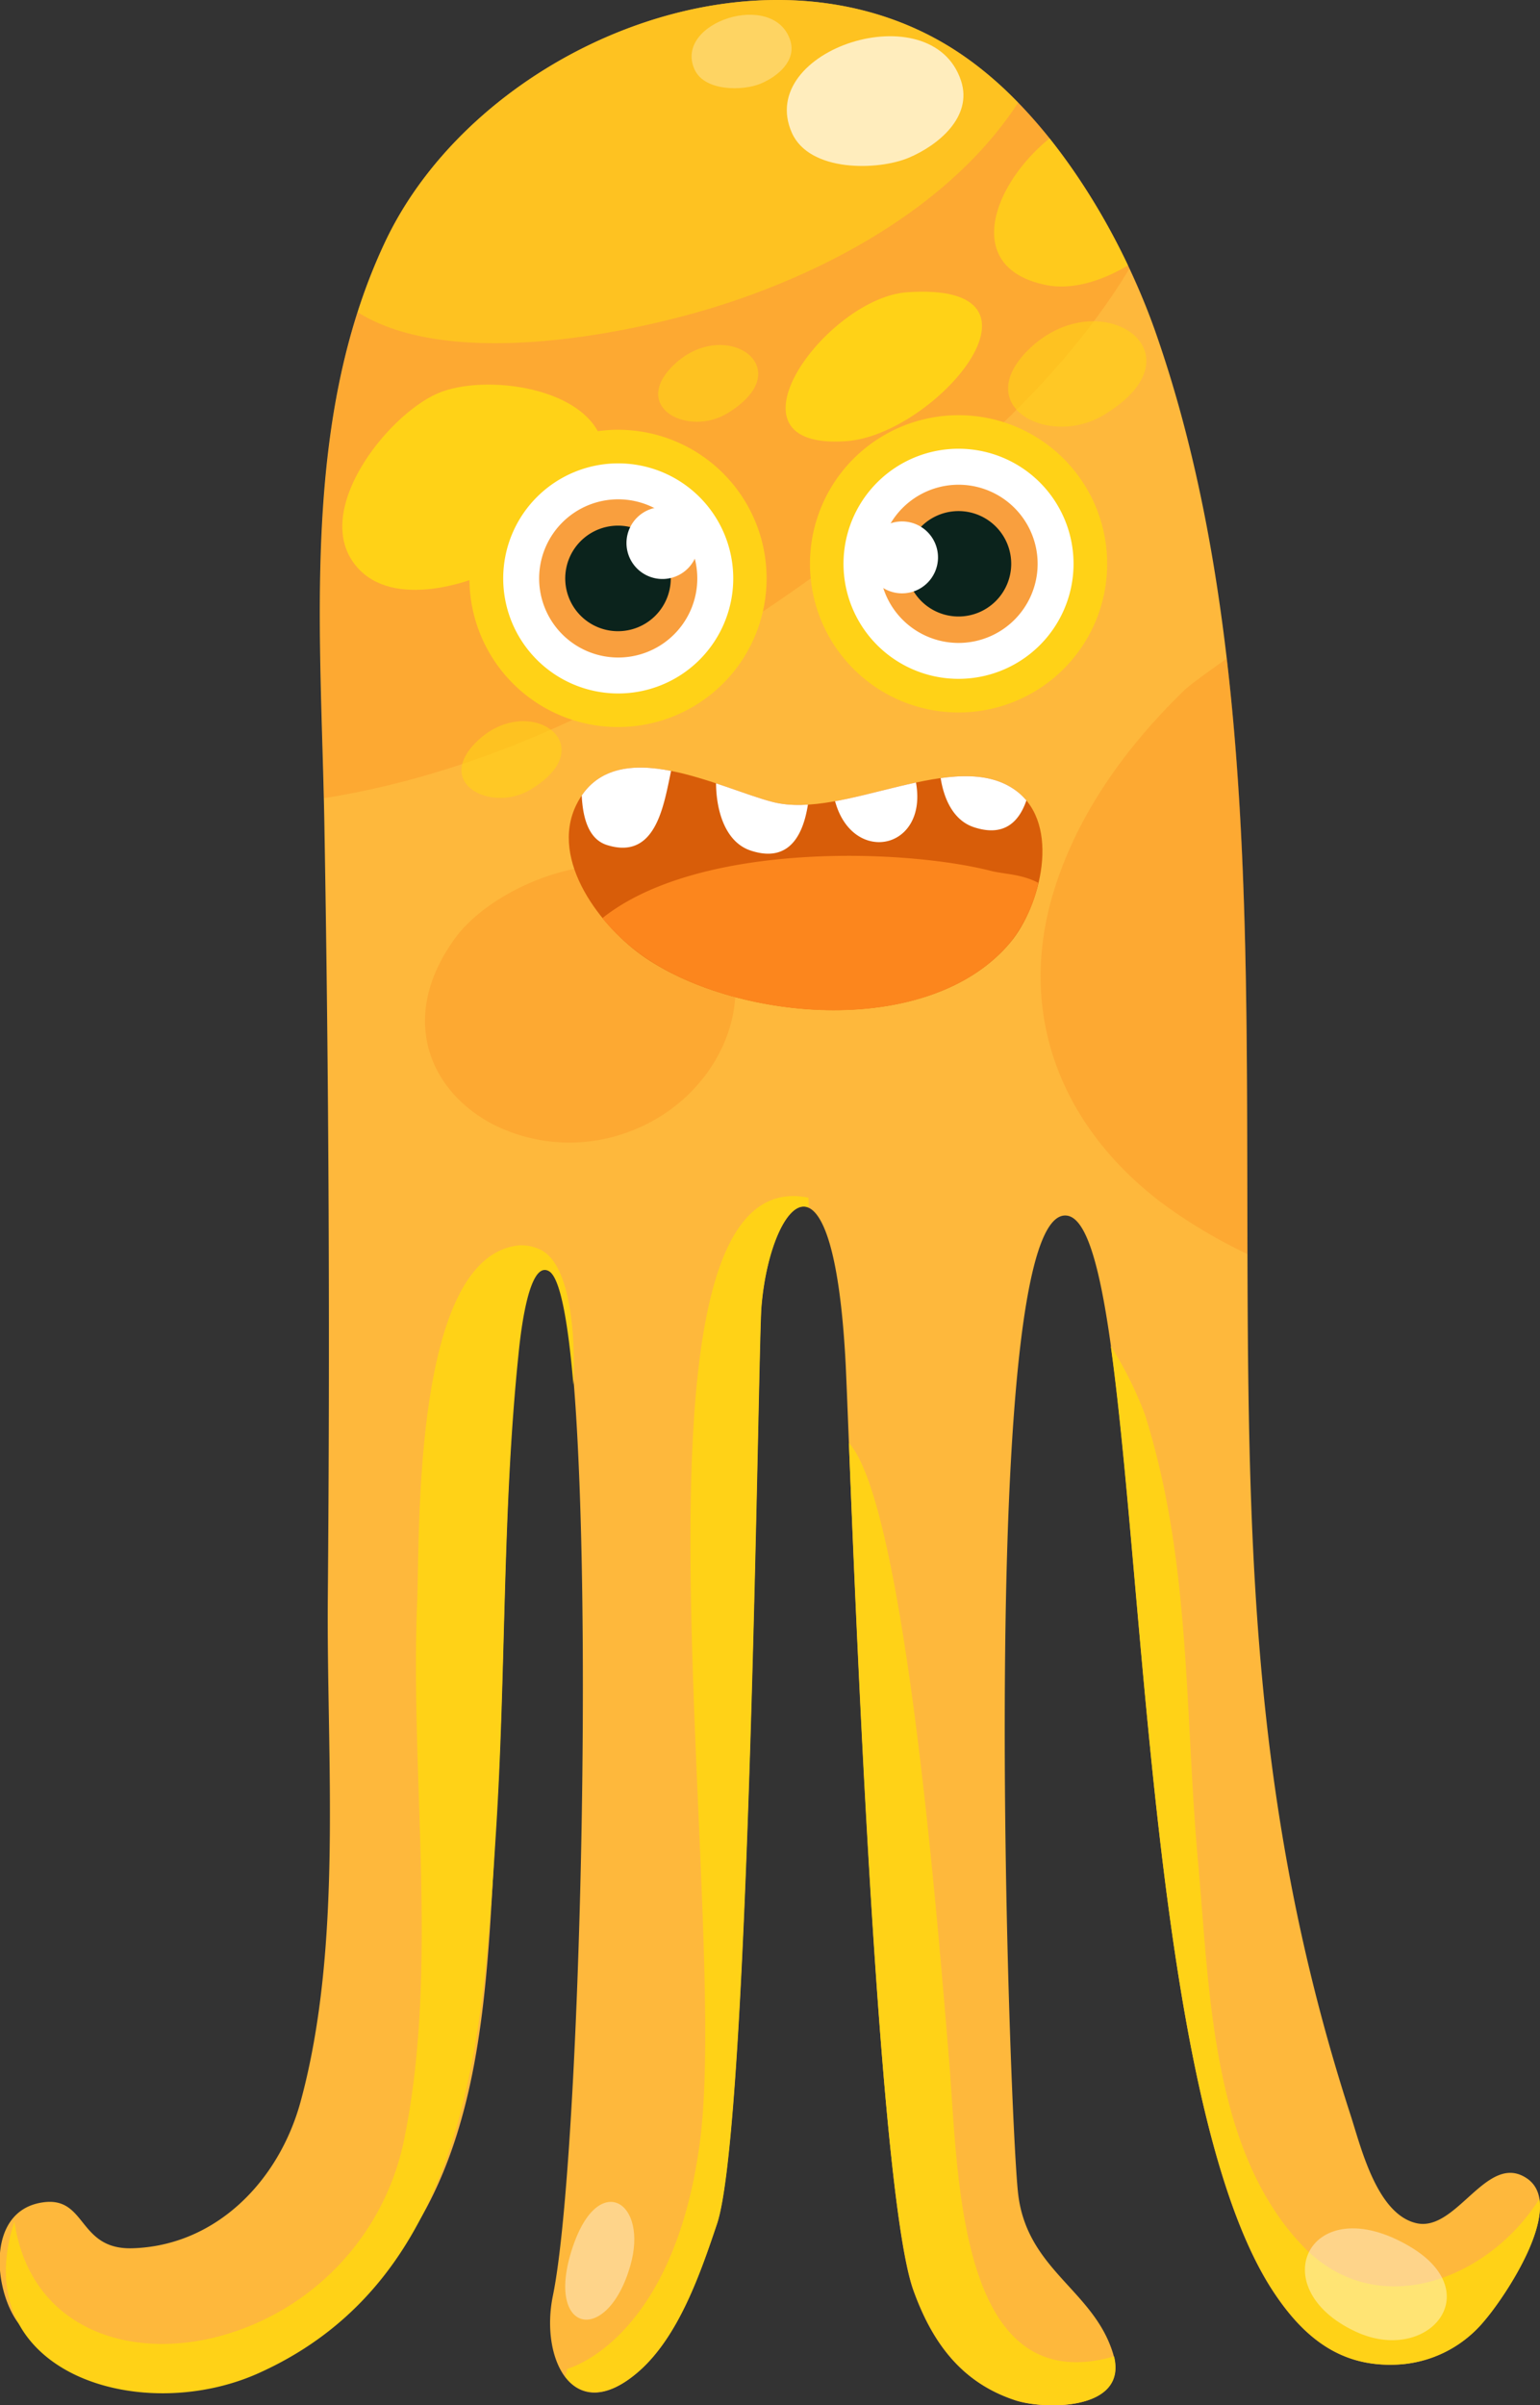 <svg xmlns="http://www.w3.org/2000/svg" viewBox="0 0 214.23 334.49">
  <rect x="0" y="0" width="214.23" height="334.49" fill="#333333" stroke="none"/>
  <defs>
    <clipPath id="clip-path">
      <path d="M93.36 107.21c5.1 1 10.45 3.37 14.13 4.32 9.92 2.56 25.59-7.82 33.92-1.52 6.24 4.72 3.32 16-.82 21-11.14 13.4-37.69 11.1-50.81 2.19-6.09-4.13-13.41-13.51-9.61-21.27 2.61-5.31 7.77-5.79 13.19-4.72z" fill="none"/>
    </clipPath>
  </defs>
  <g id="Layer_2" data-name="Layer 2">
    <g id="object">
      <path d="M212.74 303.19a3.37 3.37 0 0 0-.38-.28c-5.5-3.65-9.71 7.49-15.28 6.27s-7.78-10.68-9.22-15.1c-14.69-45.3-14.23-83.72-14.35-130.7-.1-38.16 0-80.85-12.79-117.27C155.59 31.55 145 13.82 131 5.85 104.23-9.49 66 7.27 53.56 33.68c-11.72 24.79-8.91 54.06-8.44 80.68q.95 54 .48 108c-.18 22.19 2.13 48.31-3.81 70-3 10.89-11.68 19.93-23.34 20.3-7.71.24-6.33-7.34-12.58-6.37-8 1.23-6.69 12.71-3.09 17.07 12.93 15.63 35.46 7 47.37-4.23C67.8 302.49 67.61 276 69 253.67c1.4-21.93.86-44.07 3.1-65.95.07-.68 1.11-13.78 4.26-11.93 7.24 4.25 5.12 121.29.55 143.48-1.83 8.89 2.94 18.38 11.92 10.54 5.58-4.88 8.6-13.71 10.89-20.52 4.58-13.63 5.7-121.67 6.18-127.51 1.19-14.63 10-25.17 11.73 7.71.49 9.23 3.89 113.57 9.42 129 2.59 7.21 6.64 12.85 14.2 15.32 4.08 1.34 16.1 1.49 13.55-6.63-2.75-8.77-12-11.55-13.18-22.21-1.24-11.11-5.87-137.42 6.78-135.92 11.56 1.38 7 117.11 28.84 149.81 4 6 8.92 10.12 16.41 10a16.75 16.75 0 0 0 12.85-6.14c2.77-3.22 11.1-15.47 6.24-19.53z" fill="#feb83c"/>
      <path class="cls-3" fill="#fc861d" opacity="0.3" d="M111.22 81.55c16.6-11.69 35-26.1 45.9-44.2C151.33 25 142.24 12.27 131 5.85 104.23-9.49 66 7.27 53.56 33.68 42.37 57.45 44.48 85.32 45.09 111c24.02-3.8 46.36-15.55 66.13-29.45z"/>
      <path class="cls-4" fill="#ffd217" d="M71 78.19c4.66-2.65 14.14-9.54 13-15.9-1.57-8.54-16.78-10.44-23.24-7.53-7.09 3.19-17.61 16.6-11.1 24.1 5 5.77 15.78 2.5 21.34-.67zM117.82 61.34c12.31-.93 30.51-22.19 8.4-20.7-11.3.77-26.85 22.1-8.4 20.7z"/>
      <path class="cls-5" fill="#ffd217" opacity="0.6" d="M145.5 59.12a11.34 11.34 0 0 0 8-1.38c14.38-8.62-.49-18.78-10.38-9.16-5.39 5.28-2.43 9.54 2.38 10.54zM95.36 58.49a8.13 8.13 0 0 0 5.8-1c10.39-6.28-.35-13.68-7.5-6.67-3.92 3.84-1.78 6.95 1.7 7.67zM68 110.8a8.16 8.16 0 0 0 5.81-1c10.39-6.28-.35-13.67-7.5-6.66-3.94 3.86-1.8 6.93 1.69 7.66z"/>
      <path d="M145.65 39.66c3.47.67 7.57-.54 11.26-2.75A91.83 91.83 0 0 0 146 19.25c-8 6.48-12.19 18.12-.35 20.41z" opacity=".8" fill="#ffd217"/>
      <path class="cls-5" fill="#ffd217" opacity="0.6" d="M49.77 43.43c11.73 7.35 33.28 3.75 45.7.42 16.85-4.52 35.68-14 45.73-28.92.14-.22.28-.44.43-.65A48.65 48.65 0 0 0 131 5.85C104.23-9.49 66 7.27 53.56 33.68a78.52 78.52 0 0 0-3.79 9.75z"/>
      <path class="cls-4" fill="#ffd217" d="M106.64 80.71a20.67 20.67 0 1 1-20.39-20.94 20.66 20.66 0 0 1 20.39 20.94z"/>
      <path class="cls-7" fill="#fff" d="M102 80.65a16 16 0 1 1-15.81-16.21A16 16 0 0 1 102 80.65z"/>
      <path class="cls-8" fill="#f99f3e" d="M97 80.58a11 11 0 1 1-10.88-11.14A11 11 0 0 1 97 80.58z"/>
      <path class="cls-9" fill="#0b231c" d="M93.31 80.53a7.34 7.34 0 1 1-7.23-7.43 7.34 7.34 0 0 1 7.23 7.43z"/>
      <path class="cls-7" fill="#fff" d="M97.15 75.59a5 5 0 1 1-4.93-5.07 5 5 0 0 1 4.93 5.07z"/>
      <path class="cls-4" fill="#ffd217" d="M118.93 63.6a20.67 20.67 0 1 1-.4 29.22 20.66 20.66 0 0 1 .4-29.22z"/>
      <path class="cls-7" fill="#fff" d="M122.18 66.94a16 16 0 1 1-.3 22.63 16 16 0 0 1 .3-22.63z"/>
      <path class="cls-8" fill="#f99f3e" d="M125.67 70.53a11 11 0 1 1-.21 15.55 11 11 0 0 1 .21-15.55z"/>
      <path class="cls-9" fill="#0b231c" d="M128.23 73.15a7.33 7.33 0 1 1-.14 10.37 7.34 7.34 0 0 1 .14-10.37z"/>
      <path class="cls-7" fill="#fff" d="M122 73.93a5 5 0 1 1-.1 7.07 5 5 0 0 1 .1-7.07z"/>
      <path d="M110.16 18.48c2.46 5.5 12 5.25 16.25 3.46 4.08-1.72 8.94-5.67 7.28-10.71-4.05-12.31-28.69-4.36-23.53 7.25z" opacity=".7" fill="#fff"/>
      <path class="cls-3" fill="#fc861d" opacity="0.3" d="M68.43 156.28c-8.7-4.62-13.11-14.8-5.13-25.8 5.11-7 19.18-12.81 27.8-8.88 17.86 8.14 12.64 29.63-3.39 35.71a23.53 23.53 0 0 1-19.28-1.03z"/>
      <path d="M96.61 9.64c1.39 3.12 6.8 3 9.19 2s5.06-3.21 4.12-6.06c-2.29-7-16.24-2.5-13.31 4.06z" fill="#fff" opacity=".3"/>
      <path d="M93.36 107.21c5.1 1 10.45 3.37 14.13 4.32 9.92 2.56 25.59-7.82 33.92-1.52 6.24 4.72 3.32 16-.82 21-11.14 13.4-37.69 11.1-50.81 2.19-6.09-4.13-13.41-13.51-9.61-21.27 2.61-5.31 7.77-5.79 13.19-4.72z" fill="#d85d09"/>
      <path d="M140.59 131a20.66 20.66 0 0 0 3.86-8.22c-2.39-1.26-4.72-1.19-6.65-1.68-12.3-3.12-40.71-4-54 6.58a28.61 28.61 0 0 0 6 5.51c13.1 8.95 39.65 11.25 50.79-2.19z" fill="#fc861d"/>
      <g clip-path="url(#clip-path)">
        <path class="cls-7" fill="#fff" d="M81.32 102.13c0 3.11-2.13 13.75 3.13 15.39 8.07 2.53 8.08-8.72 9.5-12.55zM125.63 103.91c.12.23.22.46.33.68a2.79 2.79 0 0 0-.33-.68zM126 104.59a8.28 8.28 0 0 1 .05 1.82l-10.37 1.24c.18 14.7 17.11 11.18 10.32-3.06zM112.53 103.31c-1.12-.6-.75.44-1.23.56l-10.66-.81c-1.8 4-1.66 13.44 3.8 15.23 8.75 2.88 8.56-9.44 8.09-14.98zM143.58 100.06c-1.13-.6-.75.44-1.23.56l-10.66-.81c-1.8 4-1.67 13.44 3.8 15.23 8.75 2.88 8.51-9.44 8.09-14.98z"/>
      </g>
      <path class="cls-4" fill="#ffd217" d="M112.46 166.56C84.53 160.85 101.7 265.65 97.35 298c-3.7 27.62-18.42 31.42-18.42 31.42s-.12.41-.29 1.1c2.06 2.73 5.57 3.31 10.22-.74 5.58-4.88 8.6-13.71 10.89-20.52 4.58-13.63 5.7-121.67 6.18-127.51.66-8.2 3.72-15.11 6.59-13.82-.04-.88-.06-1.37-.06-1.37zM76.38 176.79c1.52.9 2.63 6.82 3.39 15.8.29-6-.2-17.13-4.87-18.92a5.91 5.91 0 0 0-2.7-.48c-14.91 1.5-13.77 40.42-14.17 49.68-1 24 3 50.66-1.72 74.21A35.67 35.67 0 0 1 31 324.76c-13 3.68-26.81-.93-29-15.83-6.81 20.95 17.33 28.54 33.93 21.12C65.45 316.83 67.24 282.6 69 254.67c1.4-21.93.86-44.07 3.09-65.95.09-.72 1.14-13.78 4.29-11.93zM132 286.17c-1.37-16.27-6-76.73-13.91-85.52 1.17 30 4.31 104.87 9 117.83 2.59 7.21 6.64 12.85 14.2 15.32 4 1.31 15.55 1.48 13.69-6.1-22.09 6.3-21.64-26.07-22.98-41.53zM181.41 312.53c-12.94-13.27-13.14-36-14.72-53.25-1.93-21.09-.94-42.1-7.43-62.59a50.9 50.9 0 0 0-4.74-9.49c4.81 34.82 6.14 106.72 22.75 131.65 4 6 8.92 10.12 16.41 10a16.75 16.75 0 0 0 12.85-6.14c2.29-2.67 8.47-11.65 7.61-16.91-7.05 11.2-22.49 17.2-32.73 6.73z"/>
      <path class="cls-15" opacity="0.4" fill="#fff" d="M196.11 312.41c11 6.49 2.45 16.52-7.57 11.82-13.08-6.12-6.31-20.01 7.57-11.82zM79.87 311.92c3.6-9.93 10.33-5.63 7.82 3.14-3.27 11.45-12.35 9.39-7.82-3.14z"/>
      <path class="cls-3" fill="#fc861d" opacity="0.3" d="M173.51 163.38c-.06-23.07 0-47.8-2.85-71.8-2.92 2.06-5.17 3.7-5.9 4.4-8 7.75-14.8 17.08-18.12 27.8-5.34 17.2 1 33 15.13 43.62a72 72 0 0 0 11.76 7c-.01-3.65-.01-7.32-.02-11.02z"/>
    </g>
  </g>
</svg>
